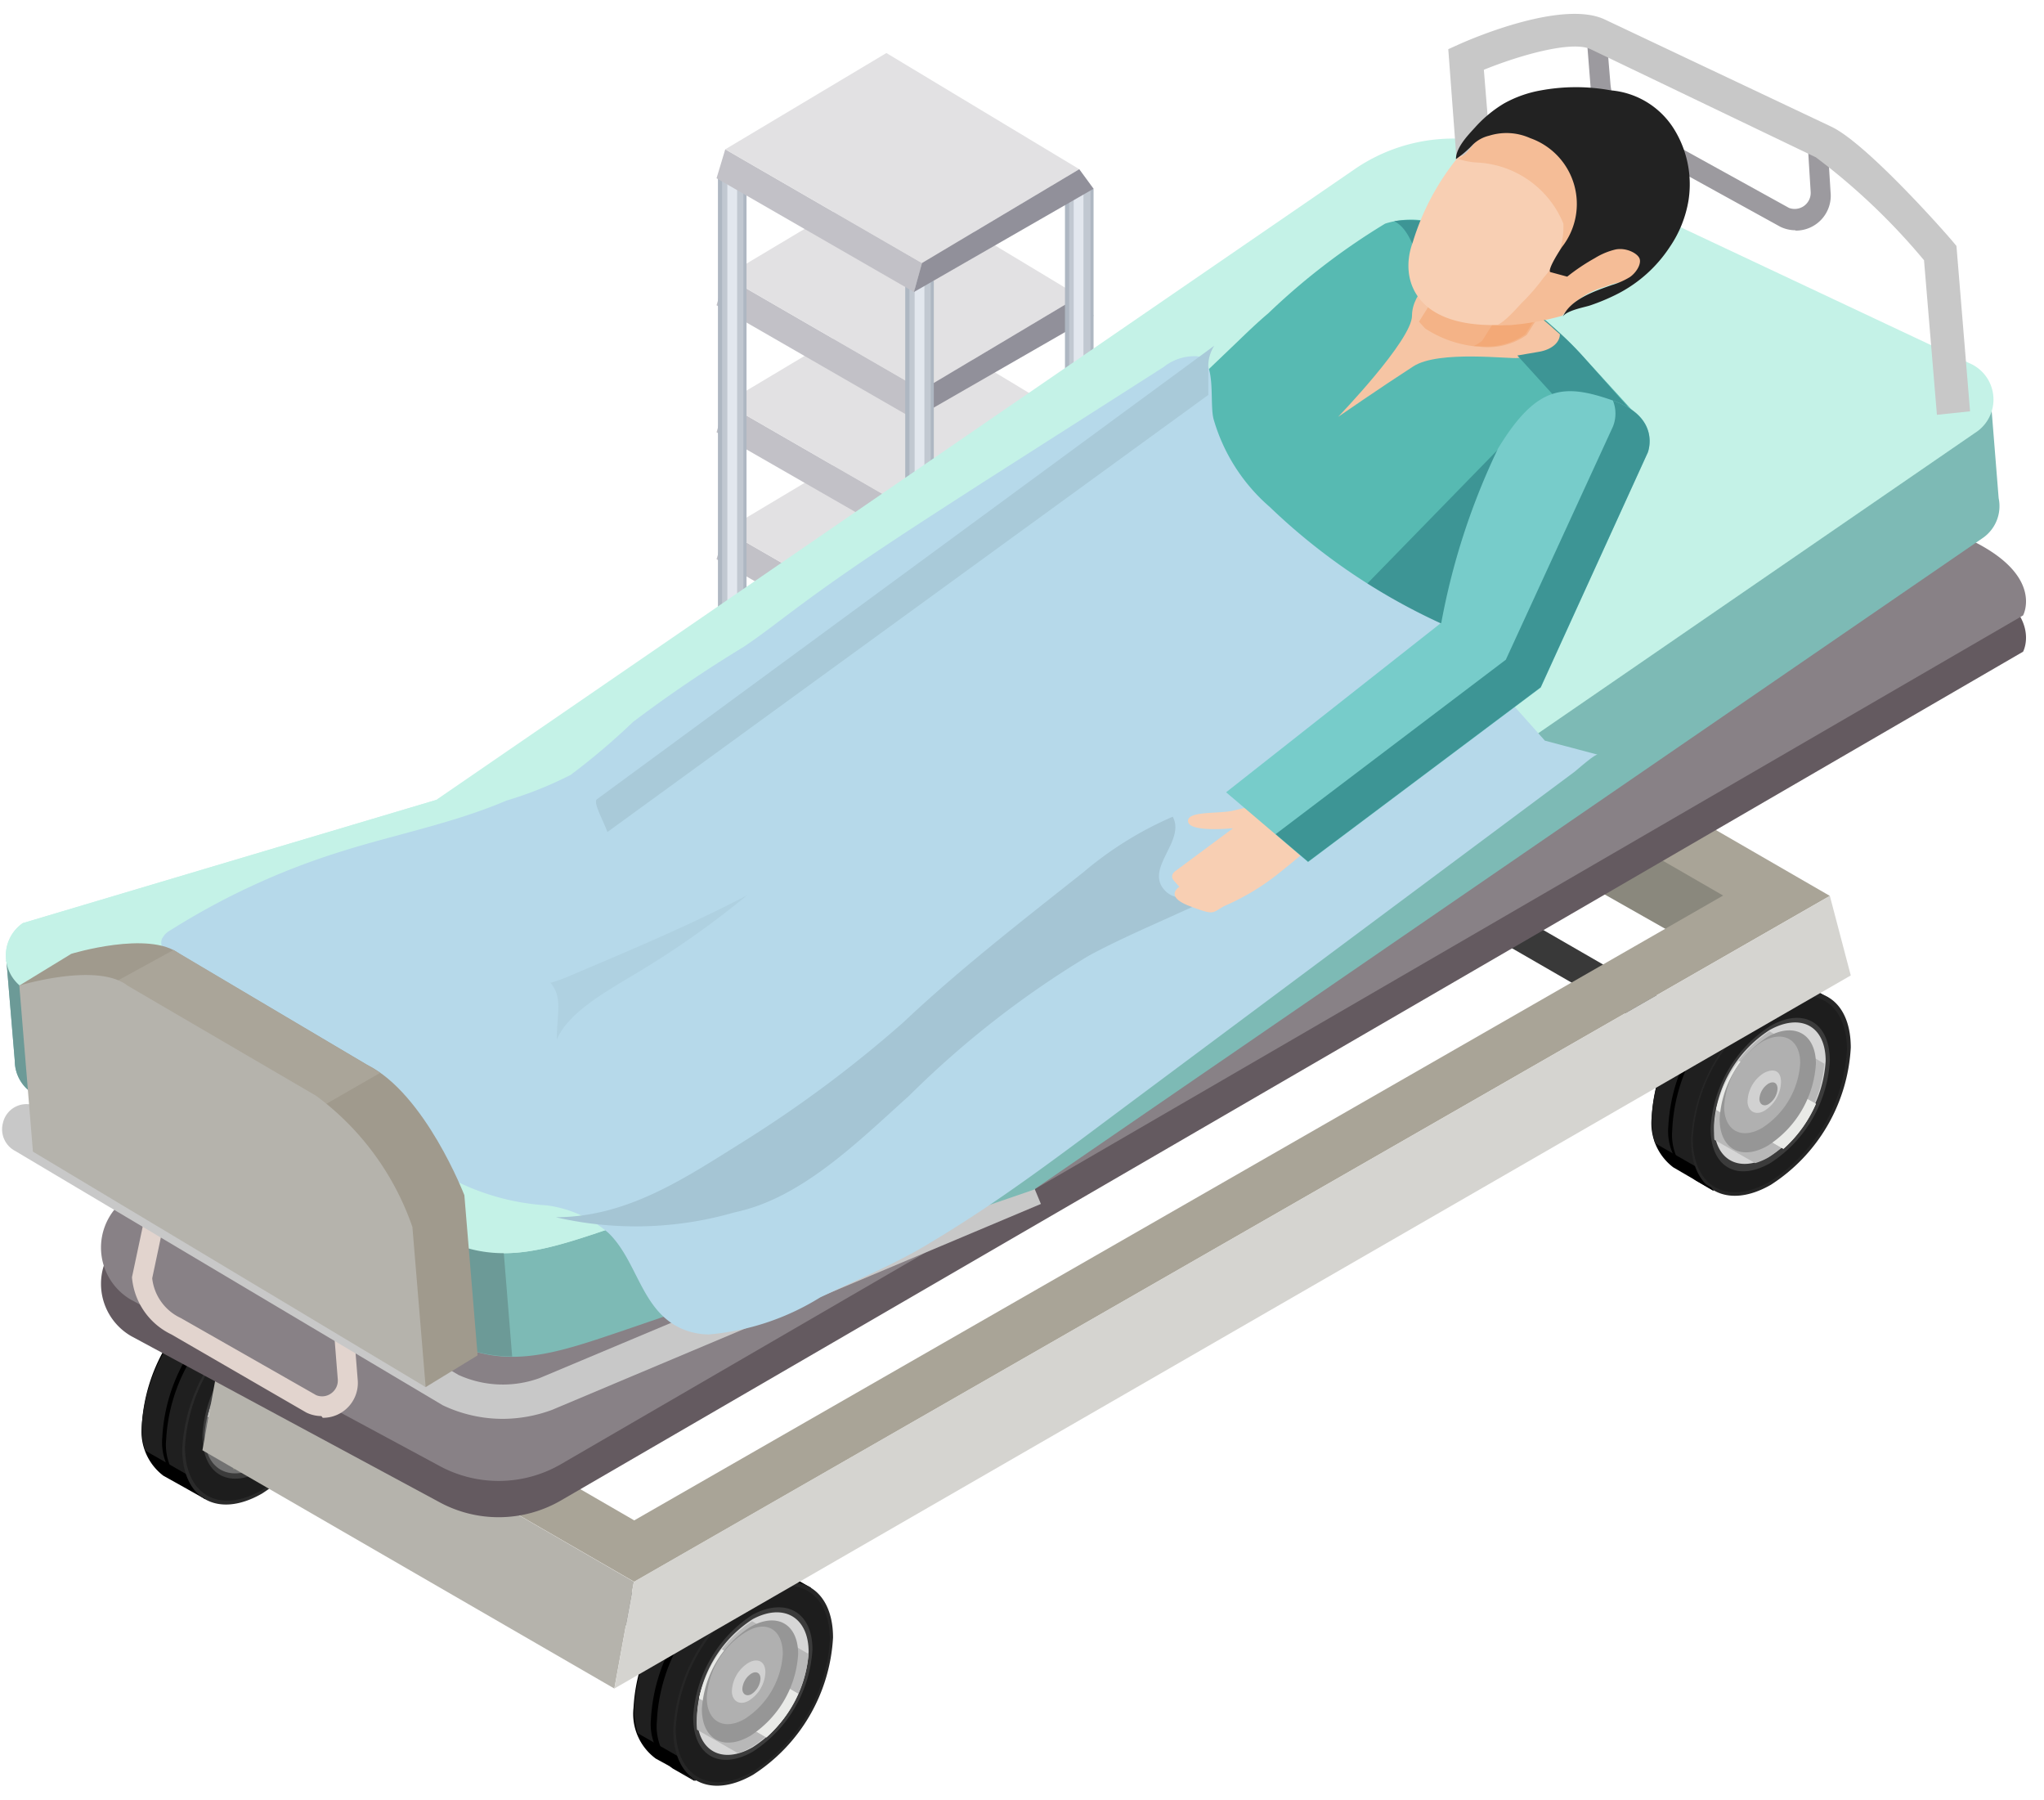 <svg xmlns="http://www.w3.org/2000/svg" viewBox="-0.064 -0.41 58.604 51.6"><title>Depositphotos_113867976_08</title><g data-name="Layer 2"><g data-name="Layer 1"><path fill="#c2c1c7" d="M26.37 18.04l-.23.83-5.66-3.25.25-.83 5.64 3.25z"/><path fill="#e2e1e3" d="M30.88 15.36l-4.51 2.68-5.64-3.25 4.62-2.76 5.53 3.33z"/><path fill="#91909a" d="M26.37 18.04l-.23.83 5.15-2.96-.41-.55-4.51 2.68z"/><path fill="#c2c1c7" d="M26.37 14.4l-.23.83-5.66-3.25.25-.83 5.64 3.25z"/><path fill="#e2e1e3" d="M30.88 11.72l-4.51 2.68-5.64-3.25 4.62-2.76 5.53 3.33z"/><path fill="#91909a" d="M26.37 14.4l-.23.83 5.15-2.95-.41-.56-4.51 2.68z"/><path fill="#c2c1c7" d="M26.37 10.77l-.23.83-5.66-3.26.25-.83 5.64 3.26z"/><path fill="#e2e1e3" d="M30.88 8.08l-4.51 2.69-5.64-3.26 4.62-2.76 5.53 3.33z"/><path fill="#91909a" d="M26.37 10.77l-.23.83 5.15-2.96-.41-.56-4.51 2.69z"/><path d="M21.34 4.64V20a.19.19 0 0 1-.09.16l-.15.05a.7.7 0 0 1-.28 0 .53.53 0 0 1-.18-.06.21.21 0 0 1-.12-.17V4.64z" fill="#aeb7c2"/><path d="M21.25 4.64v15.55l-.15.05a.7.7 0 0 1-.28 0 .53.53 0 0 1-.18-.06V4.64z" fill="#c1c8d1"/><path d="M21.07 4.64v15.62a.7.7 0 0 1-.28 0V4.64z" fill="#e2e7ee"/><path d="M26.71 7.64V23a.19.19 0 0 1-.09.16l-.15.05a.7.7 0 0 1-.28 0 .53.53 0 0 1-.18-.06.21.21 0 0 1-.12-.17V7.64z" fill="#aeb7c2"/><path d="M26.62 7.64v15.55l-.15.05a.7.7 0 0 1-.28 0 .53.53 0 0 1-.18-.06V7.64z" fill="#c1c8d1"/><path d="M26.44 7.64v15.62a.7.7 0 0 1-.28 0V7.64z" fill="#e2e7ee"/><path d="M31.29 5v15.39a.19.19 0 0 1-.09.16l-.15.05a.7.7 0 0 1-.28 0 .53.53 0 0 1-.18-.06.21.21 0 0 1-.12-.17V5z" fill="#aeb7c2"/><path d="M31.2 5v15.54l-.15.05a.7.7 0 0 1-.28 0 .53.53 0 0 1-.18-.06V5z" fill="#c1c8d1"/><path d="M31 5v15.62a.7.7 0 0 1-.28 0V5z" fill="#e2e7ee"/><path fill="#c2c1c7" d="M26.37 7.13l-.23.83-5.66-3.26.25-.83 5.64 3.26z"/><path fill="#e2e1e3" d="M30.88 4.44l-4.51 2.69-5.64-3.26 4.62-2.76 5.53 3.33z"/><path fill="#91909a" d="M26.37 7.13l-.23.83L31.29 5l-.41-.56-4.51 2.69z"/><path d="M51.41 6.19a1 1 0 0 1-.43-.1l-4.3-2.37a2 2 0 0 1-1.14-1.64L45.41.44h.57L46.11 2a1.43 1.43 0 0 0 .83 1.18l4.29 2.37a.46.46 0 0 0 .62-.46l-.11-1.78h.57l.11 1.78a1 1 0 0 1-1 1.11z" fill="#9c9a9f"/><path d="M5.82 42.56L9.11 37l-1.17-.67a1.64 1.64 0 0 0-1.61.18A5 5 0 0 0 4 40.47a1.59 1.59 0 0 0 .62 1.42z"/><path d="M8.52 37.38l-1.78-1a2.67 2.67 0 0 0-.4.19A5 5 0 0 0 4 40.47a2.3 2.3 0 0 0 .1.7l1.24.71a2.8 2.8 0 0 0 .66-.25 4.12 4.12 0 0 0 .68-.5l1.73-2.9a4.1 4.1 0 0 0 .11-.85z" fill="#1f1f1f"/><path d="M9.74 38.47a5 5 0 0 1-2.29 3.93c-1.27.73-2.29.15-2.29-1.28a5 5 0 0 1 2.29-3.93c1.26-.73 2.29-.19 2.29 1.28z" fill="#2a2a2a"/><path d="M9.65 38.52a4.83 4.83 0 0 1-2.2 3.78c-1.22.7-2.21.15-2.21-1.24a4.83 4.83 0 0 1 2.21-3.78c1.22-.7 2.2-.14 2.2 1.24z" fill="#1d1d1d"/><path d="M9.16 38.81a3.75 3.75 0 0 1-1.71 2.93c-.95.54-1.71.12-1.71-1a3.75 3.75 0 0 1 1.71-2.93c.94-.51 1.71-.08 1.71 1z" fill="#3b3b3b"/><path d="M9 38.87a3.49 3.49 0 0 1-1.6 2.73c-.88.51-1.6.11-1.6-.89A3.49 3.49 0 0 1 7.45 38c.88-.53 1.55-.13 1.55.87z" fill="#727272"/><path d="M7.43 38a3.5 3.5 0 0 0-1.58 2.72 1.71 1.71 0 0 0 0 .39l1.17.67a1.77 1.77 0 0 0 .39-.17A3.5 3.5 0 0 0 9 38.92z" fill="#a9a9a9"/><path d="M6.55 38.8a3.67 3.67 0 0 0-.65 1.4l1.93 1.12a3.69 3.69 0 0 0 .91-1.25z" fill="#e9eae7"/><path d="M6.55 38.8a3.67 3.67 0 0 0-.65 1.4l1.93 1.12a3.69 3.69 0 0 0 .91-1.25z" fill="#e9eae7"/><path d="M8.74 38.93a3 3 0 0 1-1.38 2.35c-.76.44-1.38.09-1.38-.77a3 3 0 0 1 1.38-2.35c.77-.44 1.38-.09 1.38.77z" fill="#4d4d4d"/><path d="M8.31 38.91a2.38 2.38 0 0 1-1.09 1.86c-.6.35-1.09.07-1.09-.61a2.38 2.38 0 0 1 1.09-1.86c.6-.3 1.09-.07 1.09.61z" fill="#949494"/><path d="M7.81 39.46a1 1 0 0 1-.48.82c-.26.15-.48 0-.48-.27a1 1 0 0 1 .48-.82c.26-.19.48-.03.48.27z" fill="#c4c4c4"/><path d="M7.66 39.64a.57.57 0 0 1-.26.44c-.14.08-.26 0-.26-.15a.57.57 0 0 1 .26-.44c.15-.08.26-.01.26.15z" fill="#4d4d4d"/><path d="M5.82 42.56l-.5-.29a1.59 1.59 0 0 1-.62-1.42 5 5 0 0 1 2.29-3.93 1.64 1.64 0 0 1 1.61-.18l-.11-.07a1.64 1.64 0 0 0-1.61.18 5 5 0 0 0-2.29 3.93 1.59 1.59 0 0 0 .62 1.42l.61.35z"/><path fill="#636363" d="M20.93 46.9v1.04L7.52 40.2v-1.04l13.41 7.74z"/><path fill="#8a887d" d="M42.08 21.28l-1.5-2.84L6.3 38.1l.33 3.62 35.45-20.44z"/><path fill="#b5b3ac" d="M5.74 41.16l11.81 6.83.56-3.06L6.3 38.1l-.56 3.06z"/><path fill="#8a887d" d="M49.23 27.09l-12.66-7.17 2.84-1.42 10.41 6.49-.59 2.1z"/><path fill="#393939" d="M50.69 30v1.04L37.27 23.3v-1.04L50.69 30z"/><path d="M6.3 38.1l11.82 6.83L52.4 25.27l-11.82-6.83zm3.06 0l31.22-17.9 8.76 5.06-31.22 17.91z" fill="#a9a497"/><path d="M42.08 12.72L3.7 34.89a1.73 1.73 0 0 0 0 3l8.82 4.75a3.56 3.56 0 0 0 3.48-.03l41.94-24.34s.6-1.1-1.4-2.11L45.7 9.55z" fill="#645a60"/><path d="M42.08 11.67L3.7 33.85a1.73 1.73 0 0 0 0 3l8.82 4.75a3.56 3.56 0 0 0 3.48-.03l41.94-24.34s.6-1.1-1.4-2.11L45.7 8.5z" fill="#888186"/><path d="M35.57 25.66l3.3-5.53-1.17-.67a1.64 1.64 0 0 0-1.61.18 5 5 0 0 0-2.29 3.93 1.59 1.59 0 0 0 .62 1.43z"/><path d="M38.27 20.48l-1.78-1a2.67 2.67 0 0 0-.4.19 5 5 0 0 0-2.29 3.93 2.3 2.3 0 0 0 .1.7l1.24.71a2.8 2.8 0 0 0 .61-.26 4.11 4.11 0 0 0 .68-.5l1.73-2.9a4.1 4.1 0 0 0 .11-.87z" fill="#1f1f1f"/><path d="M39.49 21.57a5 5 0 0 1-2.29 3.93c-1.27.73-2.29.15-2.29-1.28a5 5 0 0 1 2.29-3.93c1.27-.74 2.29-.16 2.29 1.28z" fill="#2a2a2a"/><path d="M39.4 21.62a4.83 4.83 0 0 1-2.21 3.78c-1.19.7-2.19.14-2.19-1.24a4.83 4.83 0 0 1 2.21-3.78c1.21-.7 2.19-.15 2.19 1.24z" fill="#1d1d1d"/><path d="M38.91 21.9a3.75 3.75 0 0 1-1.71 2.93c-.95.54-1.71.12-1.71-1a3.75 3.75 0 0 1 1.71-2.93c.95-.5 1.71-.07 1.71 1z" fill="#3b3b3b"/><path d="M38.8 22a3.49 3.49 0 0 1-1.6 2.73c-.88.51-1.6.11-1.6-.89a3.49 3.49 0 0 1 1.6-2.73c.88-.54 1.6-.11 1.6.89z" fill="#727272"/><path d="M37.18 21.09a3.5 3.5 0 0 0-1.58 2.72 1.71 1.71 0 0 0 0 .39l1.17.67a1.77 1.77 0 0 0 .39-.17 3.51 3.51 0 0 0 1.63-2.7z" fill="#a9a9a9"/><path d="M36.31 21.9a3.67 3.67 0 0 0-.65 1.4l1.93 1.12a3.69 3.69 0 0 0 .91-1.25z" fill="#e9eae7"/><path d="M36.31 21.9a3.67 3.67 0 0 0-.65 1.4l1.93 1.12a3.69 3.69 0 0 0 .91-1.25z" fill="#e9eae7"/><path d="M38.5 22a3 3 0 0 1-1.38 2.35c-.76.44-1.38.09-1.38-.77a3 3 0 0 1 1.38-2.35c.76-.41 1.38-.07 1.38.77z" fill="#4d4d4d"/><path d="M38.06 22A2.38 2.38 0 0 1 37 23.87c-.6.35-1.09.07-1.09-.61A2.38 2.38 0 0 1 37 21.4c.57-.4 1.06-.08 1.06.6z" fill="#949494"/><path d="M37.56 22.56a1 1 0 0 1-.48.82c-.26.15-.48 0-.48-.27a1 1 0 0 1 .48-.82c.27-.15.48-.03.48.27z" fill="#c4c4c4"/><path d="M37.42 22.74a.57.57 0 0 1-.26.44c-.14.08-.26 0-.26-.15a.57.57 0 0 1 .26-.44c.14-.08.26-.01.26.15z" fill="#4d4d4d"/><path d="M35.57 25.66l-.5-.29a1.59 1.59 0 0 1-.62-1.42A5 5 0 0 1 36.68 20a1.64 1.64 0 0 1 1.61-.18l-.11-.07a1.64 1.64 0 0 0-1.61.18 5 5 0 0 0-2.29 3.93 1.59 1.59 0 0 0 .62 1.42l.61.35z"/><path d="M9.15 40.18a1 1 0 0 1-.43-.1l-3.87-2.24a2 2 0 0 1-1.13-1.64l.59-2.78.56.12-.57 2.69a1.43 1.43 0 0 0 .82 1.14L9 39.58a.44.44 0 0 0 .43-.05.45.45 0 0 0 .19-.41l-.11-1.38h.57l.11 1.38a1 1 0 0 1-1 1.11z" fill="#e2d4ce"/><path d="M14.36 40.26a4 4 0 0 1-1.73-.39L.37 32.58a.7.7 0 0 1-.35-.8.69.69 0 0 1 .72-.54l5 .21v1l-4-.17L13.08 39a3.08 3.08 0 0 0 2.33.09l14-5.88.37.89L15.77 40a4.1 4.1 0 0 1-1.41.26z" fill="#c8c8c8"/><path d="M3.11 26.88l.11 1.29 9.48-2.65L39 7.42A5 5 0 0 1 44 7l10.85 5.13-.09-1.09 2.24-.17.24 3A1.11 1.11 0 0 1 56.8 15L29.58 33.69l-11.66 4c-2 .68-3.36 1.17-5 .4L1 31a1.11 1.11 0 0 1-.64-1l-.24-2.88z" fill="#7dbab5"/><path d="M56.56 12L29.33 30.72l-11.66 4c-2 .68-3.36 1.17-5 .4L.75 28a1.13 1.13 0 0 1-.16-1.95l11.85-3.53L38.76 4.45a5 5 0 0 1 5-.4L56.4 10a1.13 1.13 0 0 1 .16 2z" fill="#c4f2e7"/><path d="M14.62 38.47a3.83 3.83 0 0 1-1.68-.38L1 31a1.11 1.11 0 0 1-.64-1l-.24-2.88 3-.24.11 1.29 8.91-2.44 1.44-.12z" fill="#6c9a97"/><path d="M55.47 11.48l-.37-4.43A18.43 18.43 0 0 0 52 4.1L45.54 1c-.53-.25-2 .16-3.06.59L42.84 6l-1 .08L41.46 1l.31-.14c.49-.22 3-1.27 4.18-.71l6.49 3.07c1 .47 3.24 3 3.49 3.3l.1.12.39 4.74z" fill="#c8c8c8"/><path d="M17.68 34.72c-2 .68-3.36 1.17-5 .4L.75 28a1.13 1.13 0 0 1-.16-1.95l11.85-3.53 16.89 8.17z" fill="#c4f2e7"/><path d="M49.06 33.72l3.3-5.53-1.17-.67a1.64 1.64 0 0 0-1.61.18 5 5 0 0 0-2.29 3.93 1.59 1.59 0 0 0 .62 1.42z"/><path d="M51.76 28.54l-1.78-1a2.67 2.67 0 0 0-.4.19 5 5 0 0 0-2.29 3.93 2.3 2.3 0 0 0 .1.7l1.24.71a2.8 2.8 0 0 0 .61-.26 4.11 4.11 0 0 0 .68-.5l1.73-2.9a4.1 4.1 0 0 0 .11-.87z" fill="#1f1f1f"/><path d="M53 29.62a5 5 0 0 1-2.29 3.93c-1.27.73-2.29.15-2.29-1.28a5 5 0 0 1 2.29-3.93C52 27.61 53 28.18 53 29.62z" fill="#262626"/><path d="M52.89 29.68a4.83 4.83 0 0 1-2.21 3.78c-1.22.7-2.21.15-2.21-1.24a4.83 4.83 0 0 1 2.21-3.78c1.23-.7 2.21-.15 2.21 1.24z" fill="#1d1d1d"/><path d="M52.4 30a3.75 3.75 0 0 1-1.71 2.93c-.95.54-1.71.12-1.71-1A3.75 3.75 0 0 1 50.69 29c.94-.54 1.71-.12 1.71 1z" fill="#3b3b3b"/><path d="M52.28 30a3.49 3.49 0 0 1-1.6 2.73c-.88.51-1.6.11-1.6-.89a3.49 3.49 0 0 1 1.6-2.73c.89-.49 1.6-.11 1.6.89z" fill="#d6d6d6"/><path d="M50.67 29.15a3.5 3.5 0 0 0-1.58 2.72 1.71 1.71 0 0 0 0 .39l1.17.67a1.77 1.77 0 0 0 .39-.17 3.5 3.5 0 0 0 1.59-2.68z" fill="#b8b8b8"/><path d="M49.79 30a3.67 3.67 0 0 0-.65 1.4l1.93 1.12a3.69 3.69 0 0 0 .93-1.29z" fill="#e9eae7"/><path d="M49.79 30a3.67 3.67 0 0 0-.65 1.4l1.93 1.12a3.69 3.69 0 0 0 .93-1.29z" fill="#e9eae7"/><path d="M52 30.08a3 3 0 0 1-1.38 2.35c-.76.44-1.38.09-1.38-.77a3 3 0 0 1 1.38-2.35c.75-.43 1.38-.09 1.38.77z" fill="#969696"/><path d="M51.55 30.06a2.38 2.38 0 0 1-1.09 1.86c-.6.35-1.09.07-1.09-.61a2.38 2.38 0 0 1 1.09-1.86c.6-.34 1.09-.07 1.09.61z" fill="#b0b0b0"/><path d="M51 30.61a1 1 0 0 1-.48.82c-.26.15-.48 0-.48-.27a1 1 0 0 1 .48-.82c.31-.15.48-.03.48.27z" fill="#d1d1d1"/><path d="M50.9 30.8a.57.57 0 0 1-.26.44c-.14.08-.26 0-.26-.15a.57.57 0 0 1 .26-.44c.15-.08.26-.02.26.15z" fill="#969696"/><path d="M49.06 33.72l-.5-.29a1.59 1.59 0 0 1-.68-1.43 5 5 0 0 1 2.29-4 1.64 1.64 0 0 1 1.61-.18l-.11-.07a1.64 1.64 0 0 0-1.61.18 5 5 0 0 0-2.29 3.93 1.59 1.59 0 0 0 .62 1.42l.61.35z"/><path d="M19.89 50.63l3.3-5.53-1.19-.67a1.64 1.64 0 0 0-1.61.18 5 5 0 0 0-2.29 3.93 1.59 1.59 0 0 0 .64 1.46z"/><path d="M22.59 45.45l-1.78-1a2.67 2.67 0 0 0-.4.19 5 5 0 0 0-2.29 3.93 2.3 2.3 0 0 0 .1.7l1.24.71a2.81 2.81 0 0 0 .61-.26 4.11 4.11 0 0 0 .68-.5l1.73-2.9a4.1 4.1 0 0 0 .11-.87z" fill="#1f1f1f"/><path d="M23.82 46.53a5 5 0 0 1-2.29 3.93c-1.27.73-2.29.15-2.29-1.28a5 5 0 0 1 2.29-3.93c1.26-.73 2.29-.15 2.29 1.28z" fill="#262626"/><path d="M23.73 46.59a4.83 4.83 0 0 1-2.21 3.78c-1.22.7-2.21.15-2.21-1.24a4.83 4.83 0 0 1 2.21-3.78c1.22-.7 2.21-.15 2.21 1.24z" fill="#1d1d1d"/><path d="M23.23 46.87a3.75 3.75 0 0 1-1.71 2.93c-.95.54-1.71.12-1.71-1a3.75 3.75 0 0 1 1.71-2.93c.95-.5 1.71-.07 1.71 1z" fill="#3b3b3b"/><path d="M23.12 46.94a3.49 3.49 0 0 1-1.6 2.73c-.88.51-1.6.11-1.6-.89a3.49 3.49 0 0 1 1.6-2.78c.88-.47 1.6-.06 1.6.94z" fill="#d6d6d6"/><path d="M21.5 46.06a3.5 3.5 0 0 0-1.58 2.72 1.71 1.71 0 0 0 0 .39l1.17.67a1.77 1.77 0 0 0 .39-.17A3.5 3.5 0 0 0 23.12 47z" fill="#b8b8b8"/><path d="M20.63 46.87a3.67 3.67 0 0 0-.65 1.4l1.93 1.12a3.69 3.69 0 0 0 .91-1.25z" fill="#e9eae7"/><path d="M20.63 46.87a3.67 3.67 0 0 0-.65 1.4l1.93 1.12a3.69 3.69 0 0 0 .91-1.25z" fill="#e9eae7"/><path d="M22.82 47a3 3 0 0 1-1.38 2.35c-.76.44-1.38.09-1.38-.77a3 3 0 0 1 1.38-2.35c.76-.44 1.38-.1 1.38.77z" fill="#969696"/><path d="M22.38 47a2.38 2.38 0 0 1-1.09 1.86c-.6.35-1.09.07-1.09-.61a2.38 2.38 0 0 1 1.09-1.86c.61-.39 1.09-.1 1.09.61z" fill="#b0b0b0"/><path d="M21.88 47.52a1 1 0 0 1-.48.82c-.26.15-.48 0-.48-.27a1 1 0 0 1 .48-.82c.27-.15.48-.03.48.27z" fill="#d1d1d1"/><path d="M21.74 47.71a.57.57 0 0 1-.26.44c-.14.08-.26 0-.26-.15a.57.57 0 0 1 .26-.44c.14-.08.26-.02.26.15z" fill="#969696"/><path d="M19.89 50.63l-.5-.29a1.59 1.59 0 0 1-.62-1.42A5 5 0 0 1 21 45a1.64 1.64 0 0 1 1.61-.18l-.11-.07a1.64 1.64 0 0 0-1.61.18 5 5 0 0 0-2.29 3.93 1.59 1.59 0 0 0 .62 1.42l.61.35z"/><path fill="#d5d4d0" d="M53 27.55l-.6-2.28-34.29 19.66-.56 3.06L53 27.55z"/><path d="M36.36 17.81l-14.55 11a1.8 1.8 0 0 1-1 .32 2.13 2.13 0 0 1-1.08-.22 7.52 7.52 0 0 1-2.19-1.55.68.68 0 0 1-.23-.49c0-.21.27-.38.5-.53 1.12-.71 2.31-1.37 3.38-2.12s2.23-1.63 3.24-2.5c2.21-1.9 3.93-4 6.25-5.85.25-.2.59-.34.84-.54z" fill="#63d5db"/><path d="M28.32 22.22l.11-.15c.19-.28.4-.87.73-1.09-2.21 1.43-4.24 3-6.3 4.48-.8.59-1.7 1.18-2.41 1.81a3.1 3.1 0 0 1-.9.58c-.15.07-.86.31-.8.46a2.82 2.82 0 0 0 .9.48c.26-.15.54-.29.72-.41l1.48-1c1.16-.78 2.23-1.61 3.29-2.44.82-.65 1.66-1.29 2.43-2a5.46 5.46 0 0 0 .75-.72z" fill="#21b0b8"/><path d="M33.09 17.89l-1.77 1.4a31.92 31.92 0 0 0-2.95 2.95A36.15 36.15 0 0 1 25.13 25c-1.05.84-2.13 1.66-3.29 2.44l-1.48 1c-.36.24-1.14.57-1.32.88-.32.55.46 1.36 1.11 1.7a7.24 7.24 0 0 0 1.64.66c.23-.16.48-.32.74-.47a25.29 25.29 0 0 0 4.74-3.65 11.88 11.88 0 0 1 2-1.61L32 24.22a9.86 9.86 0 0 0 2.24-1.68 9 9 0 0 1 2.74-2 5.42 5.42 0 0 1 .63-.28z" fill="#63d5db"/><path d="M33.09 17.89l-.68.54 3.44 1.82s-1.07 1.13-1.2 1.26a13.69 13.69 0 0 1-1.6 1.37c-.89.63-1.78 1.26-2.7 1.88-1.94 1.31-4.09 2.5-6 3.84-.89.62-1.75 1.25-2.55 1.91-.21.17-.84.54-.74.8s.89.39 1.25.42a1.3 1.3 0 0 0 1.14-.37A21.92 21.92 0 0 1 27.51 28c1.49-1 3.11-2.08 4.75-3.06a19.51 19.51 0 0 0 4.23-3.1A11.53 11.53 0 0 1 38 20.49z" fill="#21b0b8"/><path d="M41.57 6.18A2.48 2.48 0 0 0 39.65 6a19.23 19.23 0 0 0-3.35 2.57c-.32.27-.62.56-.91.84l-2.27 2.17c-.35.33 1.56 1.52 1.14 1.82s-.88.6-1.35.89A27.6 27.6 0 0 0 30.46 16c-1.52 1.18.36 3.44 1.21 4.64l.85 1.2a2.17 2.17 0 0 0 .9.83c1.1.48 1.72-.26 2.2-.71l3.7-3.45 6.28-5.86c.1-.09 1.34-1.07 1.25-1.17l-1.56-1.71a12.41 12.41 0 0 0-3.14-2.45L41.62 7c-.15-.08.22-.73.07-.8z" fill="#57bab2"/><path d="M40.46 10.09c.73-.47 2.79-.2 3-.24l.71-.12c.36-.06.59-.27.58-.5l-.15-.13-.11-.1c-.18-.16-.37-.31-.56-.46l-.32-.24c-.26-.2-.55-.38-.85-.56l-.22-.13-.22-.13h-.07l-.43-.23h-.4c-.22.15-1 .69-1 1.39s-2.12 2.9-2.12 2.9 1.23-.85 2.16-1.45z" fill="#f6c5a4"/><path d="M46.72 11.51c0-.16-.11-.26-.3-.47l-1.13-1.27c-.19-.21-.4-.42-.62-.62l-.08-.07c-.21-.19-.43-.38-.66-.56l-.11-.09q-.35-.27-.74-.53L43 7.84c-.27-.18-.55-.35-.84-.52L41.62 7h-.07c-.16-.08.2-.74 0-.81a3.65 3.65 0 0 0-.49-.19l-.31-.07a2.84 2.84 0 0 0-.84 0c.57.29.58 1.19 1.07 1.53a3.41 3.41 0 0 1 .34-.28h.4l.43.23h.07l.22.13.22.13c.3.18.59.36.85.56l.32.24c.2.15.38.31.56.46l.11.1.16.14c0 .22-.21.43-.58.5l-.64.11 1 1.1-11 11.28.66.29a16.76 16.76 0 0 0 2.71.39c1.45-1.52 2.9-3 4.53-4.47s1.62-3.36 3.54-4.54a4.48 4.48 0 0 0 1.24-.8 1.79 1.79 0 0 0 .46-1.03c0-.14.12-.24.14-.36a.52.52 0 0 0 0-.13z" fill="#3d9595"/><path d="M44.5 7.94l-.79 1.25a1.93 1.93 0 0 1-1.34.34A3.24 3.24 0 0 1 40.79 9l-.17-.19.78-1.24z" fill="#f4b387"/><path d="M41.4 7.61l-.18.28 2 .22-.79 1.25a1.57 1.57 0 0 1-.24.15h.14a1.93 1.93 0 0 0 1.34-.34l.79-1.25z" fill="#f3a977"/><path d="M34.44 9.87c.34.34.18 1.3.29 1.73a5.24 5.24 0 0 0 1.61 2.52 17.74 17.74 0 0 0 4.89 3.33l3 3.37 1.51.4c-.1 0-.59.44-.67.5l-1.84 1.37-10.86 8.09c-1.88 1.4-3.73 2.82-5.71 4-1 .62-2.13 1.08-3.21 1.6a7.2 7.2 0 0 1-3.19 1.06 2 2 0 0 1-.77-.16c-1.17-.51-1.27-1.94-2.11-2.75a3.39 3.39 0 0 0-1.77-.79 6.78 6.78 0 0 1-2.61-.7 3.48 3.48 0 0 1-1.18-1.5.7.7 0 0 0-.2-.3.62.62 0 0 0-.35-.09c-.86 0-1.82.17-2.52-.33s-.81-1.32-1.24-2A7.63 7.63 0 0 0 5 27.12c-.24-.14-.52-.36-.42-.62a.57.57 0 0 1 .25-.25A20.62 20.62 0 0 1 9.71 24c1.58-.5 3.22-.81 4.74-1.46a10.83 10.83 0 0 0 1.85-.74 19.6 19.6 0 0 0 1.79-1.52 38.07 38.07 0 0 1 3.17-2.15c.58-.39 1.13-.83 1.69-1.24 1.65-1.22 3.38-2.32 5.1-3.43l5.25-3.35a1.41 1.41 0 0 1 .9-.31.4.4 0 0 1 .24.07z" fill="#b6d9ea"/><path d="M34.09 25.6c-1 .46-2 .88-2.93 1.38A27.2 27.2 0 0 0 26 31c-1.46 1.31-3.08 2.94-5 3.34a10.17 10.17 0 0 1-5.13.14c2.06 0 3.72-1.13 5.4-2.18a34.9 34.9 0 0 0 4.56-3.4c1.6-1.51 3.39-2.9 5.17-4.31A10.22 10.22 0 0 1 33.56 23c.38.7-.83 1.49-.22 2.12a.63.63 0 0 0 .32.18 1 1 0 0 0 .82-.28 42.41 42.41 0 0 0 4.29-4.67 13.51 13.51 0 0 1 2.4-2.18 3.82 3.82 0 0 1 .48-.24l.89 1a19.19 19.19 0 0 1-5.23 4.89 27.24 27.24 0 0 1-3.22 1.78z" fill="#a5c5d4"/><path d="M36.76 22.51s-1 .2-1.44.31-1.36 0-1.32.32 1.29.19 1.29.19l-1.63 1.21s-.22.13-.06.3l.15.17s-.45.27.29.55.63.2 1 0a6.87 6.87 0 0 0 1.5-.89c.72-.57 1.19-1 1.19-1z" fill="#f8cfb3"/><path d="M47.18 12.56s.4-1-1-1.49-2.18-.45-3.29 1.37a19.81 19.81 0 0 0-1.63 5l-6.17 4.86 2.35 2 6.67-5z" fill="#77ccca"/><path d="M47.18 12.56s.4-1-1-1.49a1 1 0 0 1 0 .75l-3.07 6.68-6.6 5 .93.79 6.67-5z" fill="#3d9595"/><path d="M44.73 8.62a7.88 7.88 0 0 1-1.51.27c-2.73.2-3.17-1.3-2.78-2.35a7.14 7.14 0 0 1 1.33-2.48 2.48 2.48 0 0 1 1.32.26c1.68.77 2.54 1.12 2.06 1.83s-.75 1.19-.75 1.19l.48.13s1.44-1.16 1.79-.68c.78 1.07-1.24.7-1.94 1.83z" fill="#f8cfb3"/><path d="M46.6 6.61a.66.66 0 0 0-.16 0h-.17a.82.82 0 0 1-.44-.27c-.19-.29 0-.54 0-.85a2.55 2.55 0 0 0 0-1.05 1.92 1.92 0 0 0-1-1.27 3.3 3.3 0 0 0-.94-.24 2.15 2.15 0 0 0-.51 0 1.6 1.6 0 0 0-1 .55c-.21.22-.36.55-.65.66a2.06 2.06 0 0 0 .58.11A2.82 2.82 0 0 1 44.76 6a2.14 2.14 0 0 1-.56 1.54 6 6 0 0 1-.63.73c-.1.1-.56.64-.75.64h.4a7.82 7.82 0 0 0 1.51-.27 2.28 2.28 0 0 1 1.22-.83 2.2 2.2 0 0 1 .39-.12 1 1 0 0 0 .39-.13.54.54 0 0 0 .14-.16c.07-.1.15-.21.21-.31a.19.19 0 0 0 0-.23.5.5 0 0 0-.18-.1h-.12z" fill="#f5bd97"/><path d="M43.81 3.55a1.66 1.66 0 0 0-1.18-.07 1 1 0 0 0-.47.26 2.93 2.93 0 0 1-.48.41c0-.33.34-.68.55-.91a3.6 3.6 0 0 1 .82-.68 3.36 3.36 0 0 1 1.07-.38 5.53 5.53 0 0 1 2 0 2.37 2.37 0 0 1 1.8 1.09 3 3 0 0 1 .43 2.05 3.33 3.33 0 0 1-.54 1.35A3.93 3.93 0 0 1 46.34 8a5.85 5.85 0 0 1-.83.35c-.16.05-.7.15-.77.33.21-.51.93-.75 1.41-.92a2.17 2.17 0 0 0 .52-.23c.17-.12.32-.35.28-.51s-.38-.34-.69-.28a2 2 0 0 0-.6.25 5.76 5.76 0 0 0-.79.53l-.48-.13s-.14 0 .33-.72a2 2 0 0 0-.91-3.12z" fill="#222"/><path d="M21.36 25.25a26.11 26.11 0 0 1-3.2 2.25c-.92.55-1.94 1.13-2.26 1.89 0-.75.18-1.19-.18-1.63a4.2 4.2 0 0 0 .58-.21c1.7-.72 3.46-1.46 5.06-2.3z" fill="#afd1e1"/><path d="M17.05 22.5l17.7-13a1.09 1.09 0 0 0-.17.65v.76L17.35 23.44c-.1-.3-.42-.85-.3-.94z" fill="#a9cad9"/><path d="M13.63 38.44l-.38-4.59s-1.12-2.91-2.79-3.74l-5.38-3.18c-.87-.68-3.1 0-3.1 0l-1.49.91 11.65 11.51z" fill="#a09a8d"/><path fill="#aaa599" d="M4.91 26.82L2.94 27.9l6.02 3.52 1.88-1.08-5.93-3.52z"/><path d="M12.14 39.35l-.38-4.59A7.87 7.87 0 0 0 9 31l-5.41-3.16c-.87-.68-3.1 0-3.1 0l.39 4.76z" fill="#b5b3ac"/></g></g></svg>